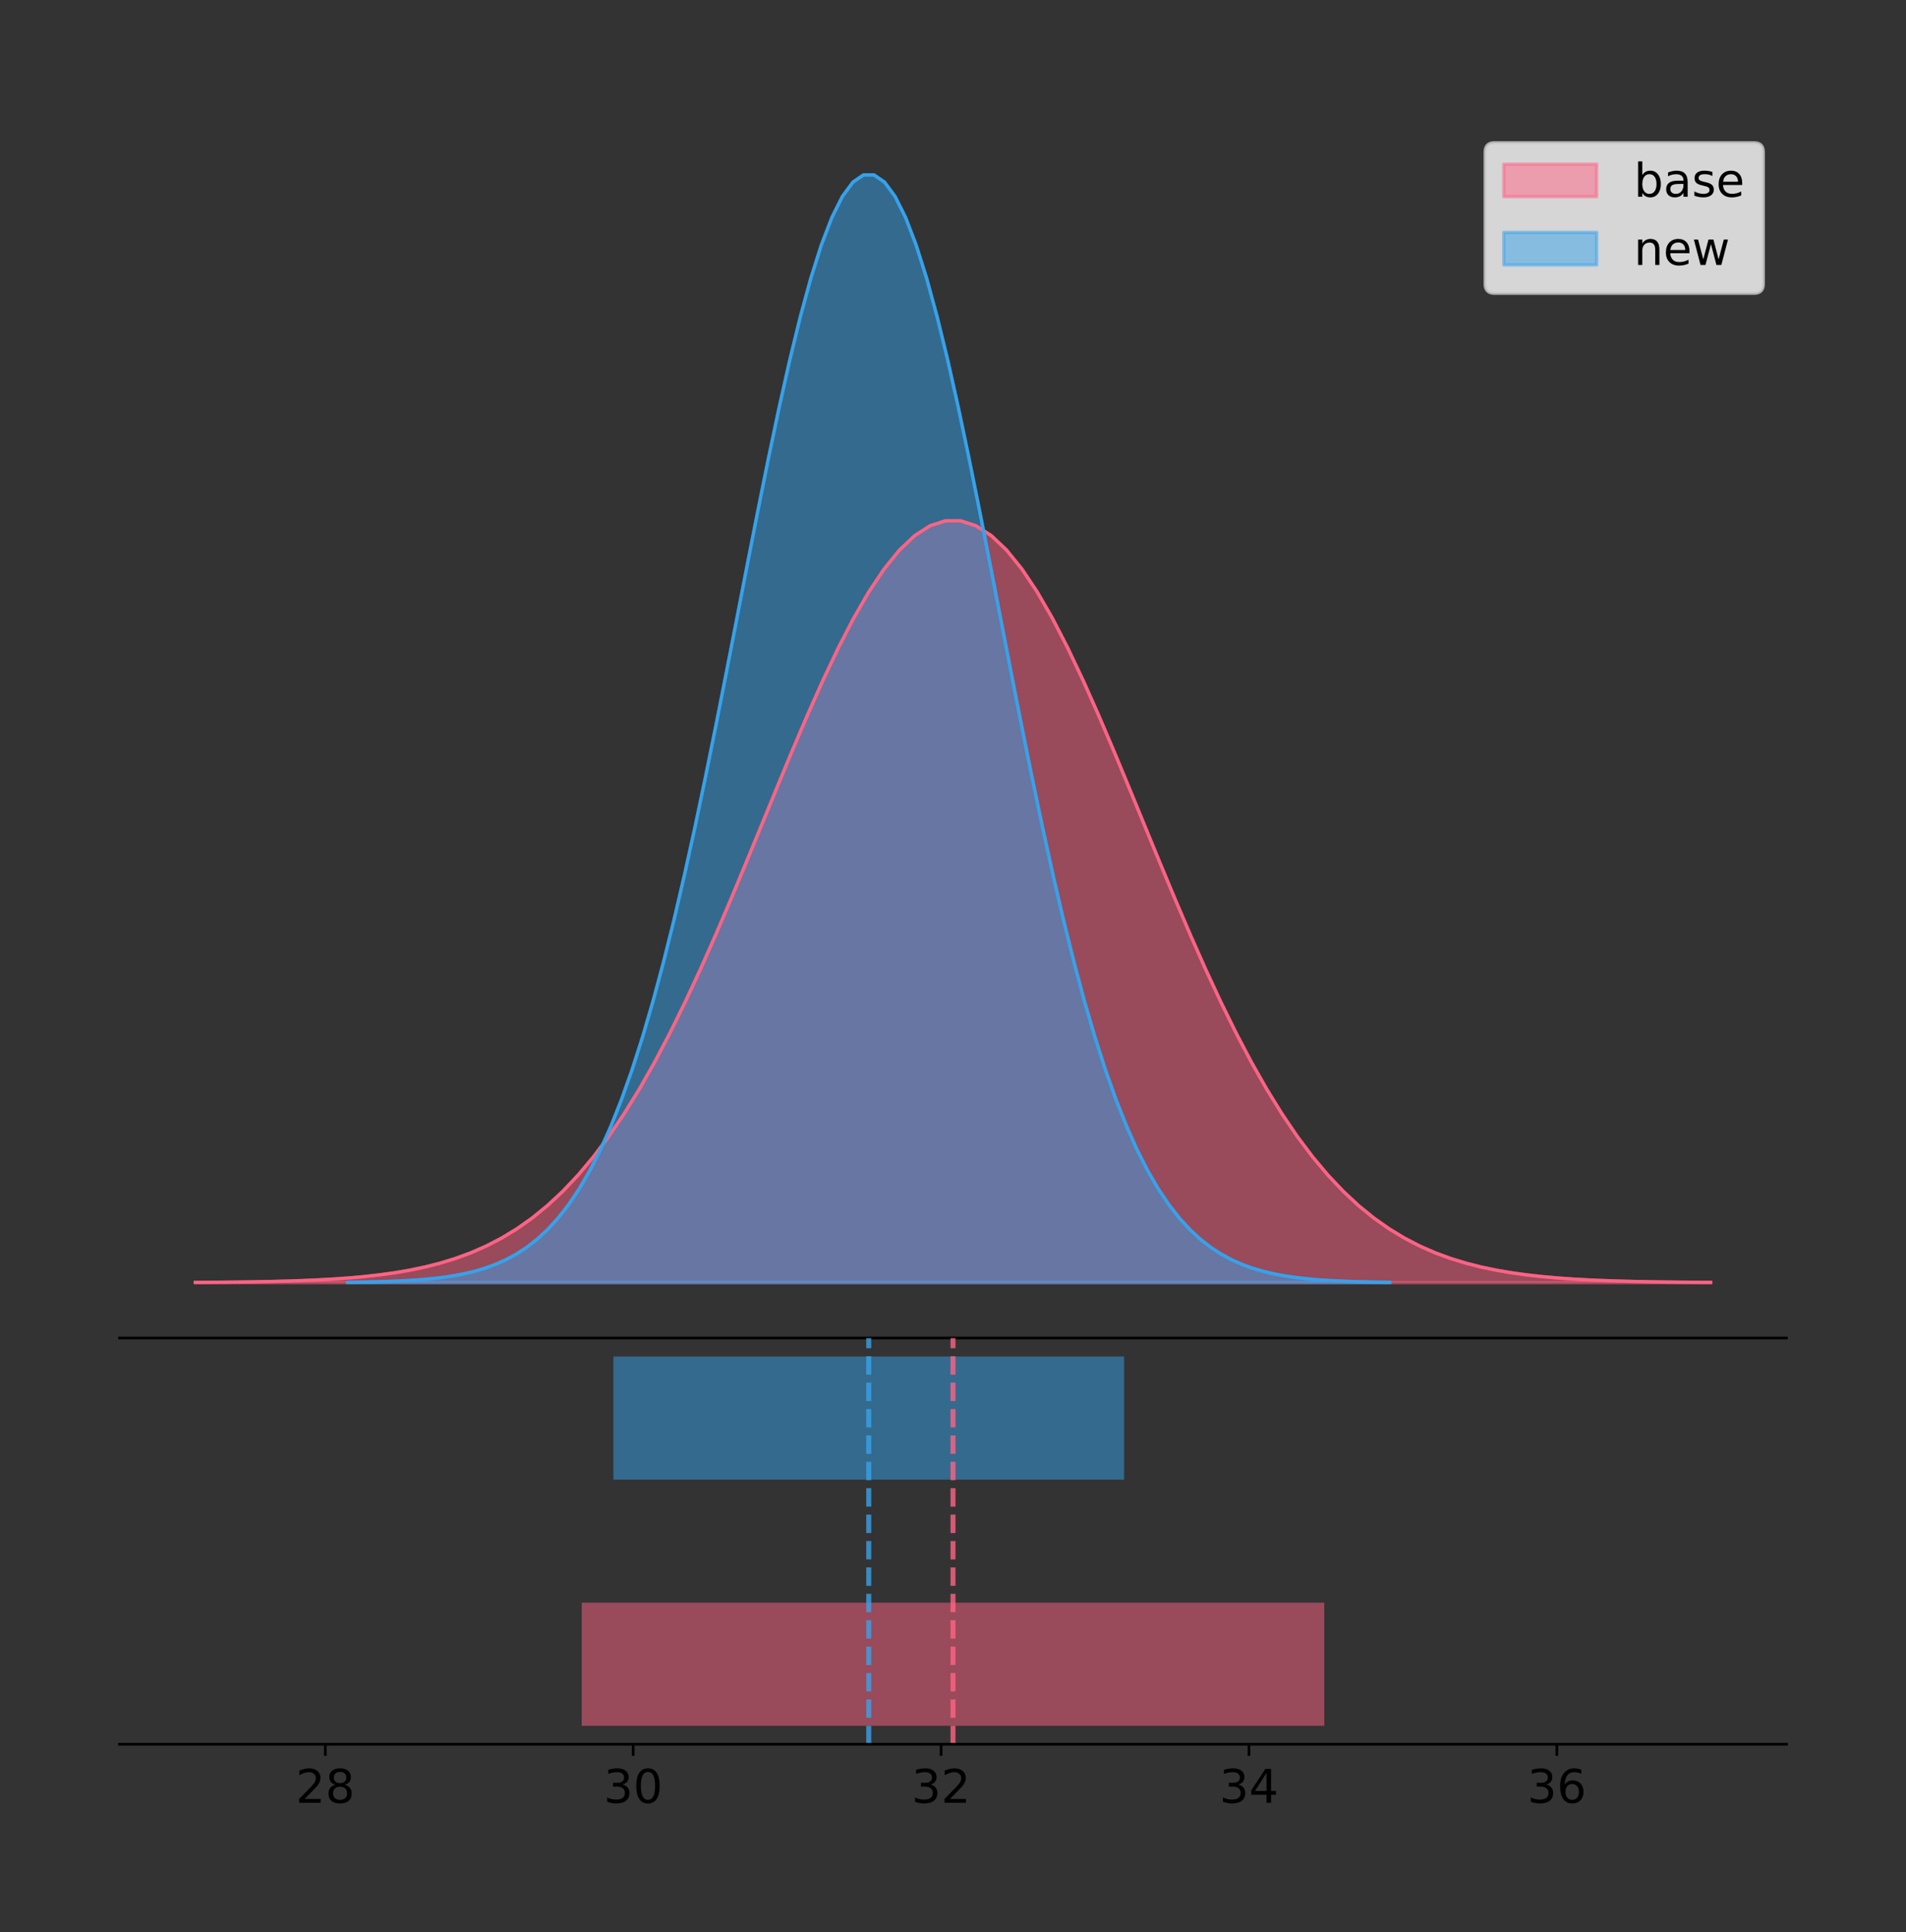 <?xml version="1.0" encoding="utf-8" standalone="no"?>
<!DOCTYPE svg PUBLIC "-//W3C//DTD SVG 1.1//EN"
  "http://www.w3.org/Graphics/SVG/1.1/DTD/svg11.dtd">
<!-- Created with matplotlib (https://matplotlib.org/) -->
<svg height="581.789pt" version="1.1" viewBox="0 0 574.2 581.789" width="574.2pt" xmlns="http://www.w3.org/2000/svg" xmlns:xlink="http://www.w3.org/1999/xlink">
 <rect x="0" y="0" width="574.2" height="581.789" fill="#333333" stroke="none"/>
 <defs>
  <style type="text/css">
*{stroke-linecap:butt;stroke-linejoin:round;}
  </style>
 </defs>
 <g id="figure_1">
  <g id="patch_1">
   <path d="M 0 581.789 
L 574.2 581.789 
L 574.2 0 
L 0 0 
z
" style="fill:none;"/>
  </g>
  <g id="axes_1">
   <g id="patch_2">
    <path d="M 36 402.93 
L 538.2 402.93 
L 538.2 36 
L 36 36 
z
" style="fill:none;"/>
   </g>
   <g id="PolyCollection_1">
    <defs>
     <path d="M 58.827 -195.538 
L 58.827 -195.615 
L 63.439 -195.644 
L 68.05 -195.683 
L 72.662 -195.735 
L 77.274 -195.804 
L 81.885 -195.895 
L 86.497 -196.014 
L 91.108 -196.169 
L 95.72 -196.368 
L 100.331 -196.622 
L 104.943 -196.946 
L 109.555 -197.354 
L 114.166 -197.866 
L 118.778 -198.502 
L 123.389 -199.288 
L 128.001 -200.25 
L 132.612 -201.422 
L 137.224 -202.837 
L 141.836 -204.533 
L 146.447 -206.551 
L 151.059 -208.935 
L 155.67 -211.727 
L 160.282 -214.975 
L 164.893 -218.723 
L 169.505 -223.013 
L 174.117 -227.885 
L 178.728 -233.374 
L 183.34 -239.505 
L 187.951 -246.298 
L 192.563 -253.758 
L 197.174 -261.88 
L 201.786 -270.644 
L 206.398 -280.011 
L 211.009 -289.929 
L 215.621 -300.325 
L 220.232 -311.108 
L 224.844 -322.171 
L 229.455 -333.39 
L 234.067 -344.627 
L 238.679 -355.73 
L 243.29 -366.539 
L 247.902 -376.89 
L 252.513 -386.616 
L 257.125 -395.553 
L 261.736 -403.545 
L 266.348 -410.448 
L 270.96 -416.135 
L 275.571 -420.5 
L 280.183 -423.457 
L 284.794 -424.95 
L 289.406 -424.95 
L 294.017 -423.457 
L 298.629 -420.5 
L 303.24 -416.135 
L 307.852 -410.448 
L 312.464 -403.545 
L 317.075 -395.553 
L 321.687 -386.616 
L 326.298 -376.89 
L 330.91 -366.539 
L 335.521 -355.73 
L 340.133 -344.627 
L 344.745 -333.39 
L 349.356 -322.171 
L 353.968 -311.108 
L 358.579 -300.325 
L 363.191 -289.929 
L 367.802 -280.011 
L 372.414 -270.644 
L 377.026 -261.88 
L 381.637 -253.758 
L 386.249 -246.298 
L 390.86 -239.505 
L 395.472 -233.374 
L 400.083 -227.885 
L 404.695 -223.013 
L 409.307 -218.723 
L 413.918 -214.975 
L 418.53 -211.727 
L 423.141 -208.935 
L 427.753 -206.551 
L 432.364 -204.533 
L 436.976 -202.837 
L 441.588 -201.422 
L 446.199 -200.25 
L 450.811 -199.288 
L 455.422 -198.502 
L 460.034 -197.866 
L 464.645 -197.354 
L 469.257 -196.946 
L 473.869 -196.622 
L 478.48 -196.368 
L 483.092 -196.169 
L 487.703 -196.014 
L 492.315 -195.895 
L 496.926 -195.804 
L 501.538 -195.735 
L 506.15 -195.683 
L 510.761 -195.644 
L 515.373 -195.615 
L 515.373 -195.538 
L 515.373 -195.538 
L 510.761 -195.538 
L 506.15 -195.538 
L 501.538 -195.538 
L 496.926 -195.538 
L 492.315 -195.538 
L 487.703 -195.538 
L 483.092 -195.538 
L 478.48 -195.538 
L 473.869 -195.538 
L 469.257 -195.538 
L 464.645 -195.538 
L 460.034 -195.538 
L 455.422 -195.538 
L 450.811 -195.538 
L 446.199 -195.538 
L 441.588 -195.538 
L 436.976 -195.538 
L 432.364 -195.538 
L 427.753 -195.538 
L 423.141 -195.538 
L 418.53 -195.538 
L 413.918 -195.538 
L 409.307 -195.538 
L 404.695 -195.538 
L 400.083 -195.538 
L 395.472 -195.538 
L 390.86 -195.538 
L 386.249 -195.538 
L 381.637 -195.538 
L 377.026 -195.538 
L 372.414 -195.538 
L 367.802 -195.538 
L 363.191 -195.538 
L 358.579 -195.538 
L 353.968 -195.538 
L 349.356 -195.538 
L 344.745 -195.538 
L 340.133 -195.538 
L 335.521 -195.538 
L 330.91 -195.538 
L 326.298 -195.538 
L 321.687 -195.538 
L 317.075 -195.538 
L 312.464 -195.538 
L 307.852 -195.538 
L 303.24 -195.538 
L 298.629 -195.538 
L 294.017 -195.538 
L 289.406 -195.538 
L 284.794 -195.538 
L 280.183 -195.538 
L 275.571 -195.538 
L 270.96 -195.538 
L 266.348 -195.538 
L 261.736 -195.538 
L 257.125 -195.538 
L 252.513 -195.538 
L 247.902 -195.538 
L 243.29 -195.538 
L 238.679 -195.538 
L 234.067 -195.538 
L 229.455 -195.538 
L 224.844 -195.538 
L 220.232 -195.538 
L 215.621 -195.538 
L 211.009 -195.538 
L 206.398 -195.538 
L 201.786 -195.538 
L 197.174 -195.538 
L 192.563 -195.538 
L 187.951 -195.538 
L 183.34 -195.538 
L 178.728 -195.538 
L 174.117 -195.538 
L 169.505 -195.538 
L 164.893 -195.538 
L 160.282 -195.538 
L 155.67 -195.538 
L 151.059 -195.538 
L 146.447 -195.538 
L 141.836 -195.538 
L 137.224 -195.538 
L 132.612 -195.538 
L 128.001 -195.538 
L 123.389 -195.538 
L 118.778 -195.538 
L 114.166 -195.538 
L 109.555 -195.538 
L 104.943 -195.538 
L 100.331 -195.538 
L 95.72 -195.538 
L 91.108 -195.538 
L 86.497 -195.538 
L 81.885 -195.538 
L 77.274 -195.538 
L 72.662 -195.538 
L 68.05 -195.538 
L 63.439 -195.538 
L 58.827 -195.538 
z
" id="m3301c7269c" style="stroke:#ff6384;stroke-opacity:0.5;"/>
    </defs>
    <g clip-path="url(#p89602ac655)">
     <use style="fill:#ff6384;fill-opacity:0.5;stroke:#ff6384;stroke-opacity:0.5;" x="0" xlink:href="#m3301c7269c" y="581.789"/>
    </g>
   </g>
   <g id="PolyCollection_2">
    <defs>
     <path d="M 104.721 -195.538 
L 104.721 -195.65 
L 107.892 -195.692 
L 111.064 -195.749 
L 114.235 -195.825 
L 117.407 -195.925 
L 120.578 -196.058 
L 123.75 -196.23 
L 126.921 -196.455 
L 130.093 -196.744 
L 133.265 -197.115 
L 136.436 -197.585 
L 139.608 -198.179 
L 142.779 -198.923 
L 145.951 -199.848 
L 149.122 -200.99 
L 152.294 -202.39 
L 155.466 -204.093 
L 158.637 -206.151 
L 161.809 -208.617 
L 164.98 -211.552 
L 168.152 -215.017 
L 171.323 -219.078 
L 174.495 -223.801 
L 177.667 -229.25 
L 180.838 -235.488 
L 184.01 -242.572 
L 187.181 -250.552 
L 190.353 -259.468 
L 193.524 -269.344 
L 196.696 -280.192 
L 199.868 -292.002 
L 203.039 -304.744 
L 206.211 -318.365 
L 209.382 -332.786 
L 212.554 -347.901 
L 215.725 -363.58 
L 218.897 -379.667 
L 222.069 -395.98 
L 225.24 -412.318 
L 228.412 -428.462 
L 231.583 -444.18 
L 234.755 -459.23 
L 237.926 -473.372 
L 241.098 -486.366 
L 244.27 -497.987 
L 247.441 -508.025 
L 250.613 -516.294 
L 253.784 -522.64 
L 256.956 -526.94 
L 260.127 -529.111 
L 263.299 -529.111 
L 266.471 -526.94 
L 269.642 -522.64 
L 272.814 -516.294 
L 275.985 -508.025 
L 279.157 -497.987 
L 282.328 -486.366 
L 285.5 -473.372 
L 288.672 -459.23 
L 291.843 -444.18 
L 295.015 -428.462 
L 298.186 -412.318 
L 301.358 -395.98 
L 304.529 -379.667 
L 307.701 -363.58 
L 310.873 -347.901 
L 314.044 -332.786 
L 317.216 -318.365 
L 320.387 -304.744 
L 323.559 -292.002 
L 326.73 -280.192 
L 329.902 -269.344 
L 333.074 -259.468 
L 336.245 -250.552 
L 339.417 -242.572 
L 342.588 -235.488 
L 345.76 -229.25 
L 348.931 -223.801 
L 352.103 -219.078 
L 355.275 -215.017 
L 358.446 -211.552 
L 361.618 -208.617 
L 364.789 -206.151 
L 367.961 -204.093 
L 371.132 -202.39 
L 374.304 -200.99 
L 377.476 -199.848 
L 380.647 -198.923 
L 383.819 -198.179 
L 386.99 -197.585 
L 390.162 -197.115 
L 393.333 -196.744 
L 396.505 -196.455 
L 399.677 -196.23 
L 402.848 -196.058 
L 406.02 -195.925 
L 409.191 -195.825 
L 412.363 -195.749 
L 415.534 -195.692 
L 418.706 -195.65 
L 418.706 -195.538 
L 418.706 -195.538 
L 415.534 -195.538 
L 412.363 -195.538 
L 409.191 -195.538 
L 406.02 -195.538 
L 402.848 -195.538 
L 399.677 -195.538 
L 396.505 -195.538 
L 393.333 -195.538 
L 390.162 -195.538 
L 386.99 -195.538 
L 383.819 -195.538 
L 380.647 -195.538 
L 377.476 -195.538 
L 374.304 -195.538 
L 371.132 -195.538 
L 367.961 -195.538 
L 364.789 -195.538 
L 361.618 -195.538 
L 358.446 -195.538 
L 355.275 -195.538 
L 352.103 -195.538 
L 348.931 -195.538 
L 345.76 -195.538 
L 342.588 -195.538 
L 339.417 -195.538 
L 336.245 -195.538 
L 333.074 -195.538 
L 329.902 -195.538 
L 326.73 -195.538 
L 323.559 -195.538 
L 320.387 -195.538 
L 317.216 -195.538 
L 314.044 -195.538 
L 310.873 -195.538 
L 307.701 -195.538 
L 304.529 -195.538 
L 301.358 -195.538 
L 298.186 -195.538 
L 295.015 -195.538 
L 291.843 -195.538 
L 288.672 -195.538 
L 285.5 -195.538 
L 282.328 -195.538 
L 279.157 -195.538 
L 275.985 -195.538 
L 272.814 -195.538 
L 269.642 -195.538 
L 266.471 -195.538 
L 263.299 -195.538 
L 260.127 -195.538 
L 256.956 -195.538 
L 253.784 -195.538 
L 250.613 -195.538 
L 247.441 -195.538 
L 244.27 -195.538 
L 241.098 -195.538 
L 237.926 -195.538 
L 234.755 -195.538 
L 231.583 -195.538 
L 228.412 -195.538 
L 225.24 -195.538 
L 222.069 -195.538 
L 218.897 -195.538 
L 215.725 -195.538 
L 212.554 -195.538 
L 209.382 -195.538 
L 206.211 -195.538 
L 203.039 -195.538 
L 199.868 -195.538 
L 196.696 -195.538 
L 193.524 -195.538 
L 190.353 -195.538 
L 187.181 -195.538 
L 184.01 -195.538 
L 180.838 -195.538 
L 177.667 -195.538 
L 174.495 -195.538 
L 171.323 -195.538 
L 168.152 -195.538 
L 164.98 -195.538 
L 161.809 -195.538 
L 158.637 -195.538 
L 155.466 -195.538 
L 152.294 -195.538 
L 149.122 -195.538 
L 145.951 -195.538 
L 142.779 -195.538 
L 139.608 -195.538 
L 136.436 -195.538 
L 133.265 -195.538 
L 130.093 -195.538 
L 126.921 -195.538 
L 123.75 -195.538 
L 120.578 -195.538 
L 117.407 -195.538 
L 114.235 -195.538 
L 111.064 -195.538 
L 107.892 -195.538 
L 104.721 -195.538 
z
" id="mc1075edb9d" style="stroke:#36a2eb;stroke-opacity:0.5;"/>
    </defs>
    <g clip-path="url(#p89602ac655)">
     <use style="fill:#36a2eb;fill-opacity:0.5;stroke:#36a2eb;stroke-opacity:0.5;" x="0" xlink:href="#mc1075edb9d" y="581.789"/>
    </g>
   </g>
   <g id="line2d_1">
    <path clip-path="url(#p89602ac655)" d="M 58.827 386.174 
L 63.439 386.145 
L 68.05 386.106 
L 72.662 386.054 
L 77.274 385.985 
L 81.885 385.894 
L 86.497 385.775 
L 91.108 385.621 
L 95.72 385.422 
L 100.331 385.167 
L 104.943 384.843 
L 109.555 384.435 
L 114.166 383.923 
L 118.778 383.287 
L 123.389 382.502 
L 128.001 381.539 
L 132.612 380.367 
L 137.224 378.953 
L 141.836 377.256 
L 146.447 375.238 
L 151.059 372.855 
L 155.67 370.062 
L 160.282 366.814 
L 164.893 363.066 
L 169.505 358.776 
L 174.117 353.904 
L 178.728 348.416 
L 183.34 342.284 
L 187.951 335.492 
L 192.563 328.031 
L 197.174 319.909 
L 201.786 311.146 
L 206.398 301.778 
L 211.009 291.86 
L 215.621 281.465 
L 220.232 270.682 
L 224.844 259.618 
L 229.455 248.399 
L 234.067 237.162 
L 238.679 226.059 
L 243.29 215.25 
L 247.902 204.899 
L 252.513 195.174 
L 257.125 186.237 
L 261.736 178.245 
L 266.348 171.341 
L 270.96 165.654 
L 275.571 161.29 
L 280.183 158.333 
L 284.794 156.839 
L 289.406 156.839 
L 294.017 158.333 
L 298.629 161.29 
L 303.24 165.654 
L 307.852 171.341 
L 312.464 178.245 
L 317.075 186.237 
L 321.687 195.174 
L 326.298 204.899 
L 330.91 215.25 
L 335.521 226.059 
L 340.133 237.162 
L 344.745 248.399 
L 349.356 259.618 
L 353.968 270.682 
L 358.579 281.465 
L 363.191 291.86 
L 367.802 301.778 
L 372.414 311.146 
L 377.026 319.909 
L 381.637 328.031 
L 386.249 335.492 
L 390.86 342.284 
L 395.472 348.416 
L 400.083 353.904 
L 404.695 358.776 
L 409.307 363.066 
L 413.918 366.814 
L 418.53 370.062 
L 423.141 372.855 
L 427.753 375.238 
L 432.364 377.256 
L 436.976 378.953 
L 441.588 380.367 
L 446.199 381.539 
L 450.811 382.502 
L 455.422 383.287 
L 460.034 383.923 
L 464.645 384.435 
L 469.257 384.843 
L 473.869 385.167 
L 478.48 385.422 
L 483.092 385.621 
L 487.703 385.775 
L 492.315 385.894 
L 496.926 385.985 
L 501.538 386.054 
L 506.15 386.106 
L 510.761 386.145 
L 515.373 386.174 
" style="fill:none;stroke:#ff6384;stroke-linecap:square;"/>
   </g>
   <g id="line2d_2">
    <path clip-path="url(#p89602ac655)" d="M 104.721 386.139 
L 107.892 386.097 
L 111.064 386.04 
L 114.235 385.965 
L 117.407 385.864 
L 120.578 385.732 
L 123.75 385.559 
L 126.921 385.334 
L 130.093 385.045 
L 133.265 384.675 
L 136.436 384.204 
L 139.608 383.61 
L 142.779 382.867 
L 145.951 381.941 
L 149.122 380.799 
L 152.294 379.399 
L 155.466 377.696 
L 158.637 375.639 
L 161.809 373.172 
L 164.98 370.238 
L 168.152 366.772 
L 171.323 362.711 
L 174.495 357.989 
L 177.667 352.539 
L 180.838 346.301 
L 184.01 339.217 
L 187.181 331.237 
L 190.353 322.322 
L 193.524 312.445 
L 196.696 301.597 
L 199.868 289.787 
L 203.039 277.045 
L 206.211 263.424 
L 209.382 249.004 
L 212.554 233.888 
L 215.725 218.209 
L 218.897 202.123 
L 222.069 185.809 
L 225.24 169.471 
L 228.412 153.327 
L 231.583 137.61 
L 234.755 122.559 
L 237.926 108.418 
L 241.098 95.423 
L 244.27 83.803 
L 247.441 73.765 
L 250.613 65.495 
L 253.784 59.15 
L 256.956 54.85 
L 260.127 52.679 
L 263.299 52.679 
L 266.471 54.85 
L 269.642 59.15 
L 272.814 65.495 
L 275.985 73.765 
L 279.157 83.803 
L 282.328 95.423 
L 285.5 108.418 
L 288.672 122.559 
L 291.843 137.61 
L 295.015 153.327 
L 298.186 169.471 
L 301.358 185.809 
L 304.529 202.123 
L 307.701 218.209 
L 310.873 233.888 
L 314.044 249.004 
L 317.216 263.424 
L 320.387 277.045 
L 323.559 289.787 
L 326.73 301.597 
L 329.902 312.445 
L 333.074 322.322 
L 336.245 331.237 
L 339.417 339.217 
L 342.588 346.301 
L 345.76 352.539 
L 348.931 357.989 
L 352.103 362.711 
L 355.275 366.772 
L 358.446 370.238 
L 361.618 373.172 
L 364.789 375.639 
L 367.961 377.696 
L 371.132 379.399 
L 374.304 380.799 
L 377.476 381.941 
L 380.647 382.867 
L 383.819 383.61 
L 386.99 384.204 
L 390.162 384.675 
L 393.333 385.045 
L 396.505 385.334 
L 399.677 385.559 
L 402.848 385.732 
L 406.02 385.864 
L 409.191 385.965 
L 412.363 386.04 
L 415.534 386.097 
L 418.706 386.139 
" style="fill:none;stroke:#36a2eb;stroke-linecap:square;"/>
   </g>
   <g id="patch_3">
    <path d="M 36 402.93 
L 538.2 402.93 
" style="fill:none;stroke:#000000;stroke-linecap:square;stroke-linejoin:miter;stroke-width:0.8;"/>
   </g>
   <g id="legend_1">
    <g id="patch_4">
     <path d="M 450.225 88.299 
L 528.4 88.299 
Q 531.2 88.299 531.2 85.499 
L 531.2 45.8 
Q 531.2 43 528.4 43 
L 450.225 43 
Q 447.425 43 447.425 45.8 
L 447.425 85.499 
Q 447.425 88.299 450.225 88.299 
z
" style="fill:#ffffff;opacity:0.8;stroke:#cccccc;stroke-linejoin:miter;"/>
    </g>
    <g id="patch_5">
     <path d="M 453.025 59.238 
L 481.025 59.238 
L 481.025 49.438 
L 453.025 49.438 
z
" style="fill:#ff6384;opacity:0.5;stroke:#ff6384;stroke-linejoin:miter;"/>
    </g>
    <g id="text_1">
     <!-- base -->
     <defs>
      <path d="M 48.688 27.297 
Q 48.688 37.203 44.609 42.844 
Q 40.531 48.484 33.406 48.484 
Q 26.266 48.484 22.188 42.844 
Q 18.109 37.203 18.109 27.297 
Q 18.109 17.391 22.188 11.75 
Q 26.266 6.109 33.406 6.109 
Q 40.531 6.109 44.609 11.75 
Q 48.688 17.391 48.688 27.297 
z
M 18.109 46.391 
Q 20.953 51.266 25.266 53.625 
Q 29.594 56 35.594 56 
Q 45.562 56 51.781 48.094 
Q 58.016 40.188 58.016 27.297 
Q 58.016 14.406 51.781 6.484 
Q 45.562 -1.422 35.594 -1.422 
Q 29.594 -1.422 25.266 0.953 
Q 20.953 3.328 18.109 8.203 
L 18.109 0 
L 9.078 0 
L 9.078 75.984 
L 18.109 75.984 
z
" id="DejaVuSans-98"/>
      <path d="M 34.281 27.484 
Q 23.391 27.484 19.188 25 
Q 14.984 22.516 14.984 16.5 
Q 14.984 11.719 18.141 8.906 
Q 21.297 6.109 26.703 6.109 
Q 34.188 6.109 38.703 11.406 
Q 43.219 16.703 43.219 25.484 
L 43.219 27.484 
z
M 52.203 31.203 
L 52.203 0 
L 43.219 0 
L 43.219 8.297 
Q 40.141 3.328 35.547 0.953 
Q 30.953 -1.422 24.312 -1.422 
Q 15.922 -1.422 10.953 3.297 
Q 6 8.016 6 15.922 
Q 6 25.141 12.172 29.828 
Q 18.359 34.516 30.609 34.516 
L 43.219 34.516 
L 43.219 35.406 
Q 43.219 41.609 39.141 45 
Q 35.062 48.391 27.688 48.391 
Q 23 48.391 18.547 47.266 
Q 14.109 46.141 10.016 43.891 
L 10.016 52.203 
Q 14.938 54.109 19.578 55.047 
Q 24.219 56 28.609 56 
Q 40.484 56 46.344 49.844 
Q 52.203 43.703 52.203 31.203 
z
" id="DejaVuSans-97"/>
      <path d="M 44.281 53.078 
L 44.281 44.578 
Q 40.484 46.531 36.375 47.5 
Q 32.281 48.484 27.875 48.484 
Q 21.188 48.484 17.844 46.438 
Q 14.5 44.391 14.5 40.281 
Q 14.5 37.156 16.891 35.375 
Q 19.281 33.594 26.516 31.984 
L 29.594 31.297 
Q 39.156 29.25 43.188 25.516 
Q 47.219 21.781 47.219 15.094 
Q 47.219 7.469 41.188 3.016 
Q 35.156 -1.422 24.609 -1.422 
Q 20.219 -1.422 15.453 -0.562 
Q 10.688 0.297 5.422 2 
L 5.422 11.281 
Q 10.406 8.688 15.234 7.391 
Q 20.062 6.109 24.812 6.109 
Q 31.156 6.109 34.562 8.281 
Q 37.984 10.453 37.984 14.406 
Q 37.984 18.062 35.516 20.016 
Q 33.062 21.969 24.703 23.781 
L 21.578 24.516 
Q 13.234 26.266 9.516 29.906 
Q 5.812 33.547 5.812 39.891 
Q 5.812 47.609 11.281 51.797 
Q 16.75 56 26.812 56 
Q 31.781 56 36.172 55.266 
Q 40.578 54.547 44.281 53.078 
z
" id="DejaVuSans-115"/>
      <path d="M 56.203 29.594 
L 56.203 25.203 
L 14.891 25.203 
Q 15.484 15.922 20.484 11.062 
Q 25.484 6.203 34.422 6.203 
Q 39.594 6.203 44.453 7.469 
Q 49.312 8.734 54.109 11.281 
L 54.109 2.781 
Q 49.266 0.734 44.188 -0.344 
Q 39.109 -1.422 33.891 -1.422 
Q 20.797 -1.422 13.156 6.188 
Q 5.516 13.812 5.516 26.812 
Q 5.516 40.234 12.766 48.109 
Q 20.016 56 32.328 56 
Q 43.359 56 49.781 48.891 
Q 56.203 41.797 56.203 29.594 
z
M 47.219 32.234 
Q 47.125 39.594 43.094 43.984 
Q 39.062 48.391 32.422 48.391 
Q 24.906 48.391 20.391 44.141 
Q 15.875 39.891 15.188 32.172 
z
" id="DejaVuSans-101"/>
     </defs>
     <g transform="translate(492.225 59.238)scale(0.14 -0.14)">
      <use xlink:href="#DejaVuSans-98"/>
      <use x="63.477" xlink:href="#DejaVuSans-97"/>
      <use x="124.756" xlink:href="#DejaVuSans-115"/>
      <use x="176.855" xlink:href="#DejaVuSans-101"/>
     </g>
    </g>
    <g id="patch_6">
     <path d="M 453.025 79.787 
L 481.025 79.787 
L 481.025 69.987 
L 453.025 69.987 
z
" style="fill:#36a2eb;opacity:0.5;stroke:#36a2eb;stroke-linejoin:miter;"/>
    </g>
    <g id="text_2">
     <!-- new -->
     <defs>
      <path d="M 54.891 33.016 
L 54.891 0 
L 45.906 0 
L 45.906 32.719 
Q 45.906 40.484 42.875 44.328 
Q 39.844 48.188 33.797 48.188 
Q 26.516 48.188 22.312 43.547 
Q 18.109 38.922 18.109 30.906 
L 18.109 0 
L 9.078 0 
L 9.078 54.688 
L 18.109 54.688 
L 18.109 46.188 
Q 21.344 51.125 25.703 53.562 
Q 30.078 56 35.797 56 
Q 45.219 56 50.047 50.172 
Q 54.891 44.344 54.891 33.016 
z
" id="DejaVuSans-110"/>
      <path d="M 4.203 54.688 
L 13.188 54.688 
L 24.422 12.016 
L 35.594 54.688 
L 46.188 54.688 
L 57.422 12.016 
L 68.609 54.688 
L 77.594 54.688 
L 63.281 0 
L 52.688 0 
L 40.922 44.828 
L 29.109 0 
L 18.5 0 
z
" id="DejaVuSans-119"/>
     </defs>
     <g transform="translate(492.225 79.787)scale(0.14 -0.14)">
      <use xlink:href="#DejaVuSans-110"/>
      <use x="63.379" xlink:href="#DejaVuSans-101"/>
      <use x="124.902" xlink:href="#DejaVuSans-119"/>
     </g>
    </g>
   </g>
  </g>
  <g id="axes_2">
   <g id="patch_7">
    <path d="M 36 525.24 
L 538.2 525.24 
L 538.2 402.93 
L 36 402.93 
z
" style="fill:none;"/>
   </g>
   <g id="patch_8">
    <path clip-path="url(#p8e44d18fe2)" d="M 175.246 519.68 
L 398.954 519.68 
L 398.954 482.617 
L 175.246 482.617 
z
" style="fill:#ff6384;opacity:0.5;"/>
   </g>
   <g id="patch_9">
    <path clip-path="url(#p8e44d18fe2)" d="M 184.787 445.553 
L 338.64 445.553 
L 338.64 408.49 
L 184.787 408.49 
z
" style="fill:#36a2eb;opacity:0.5;"/>
   </g>
   <g id="matplotlib.axis_1">
    <g id="xtick_1">
     <g id="line2d_3">
      <defs>
       <path d="M 0 0 
L 0 3.5 
" id="m74aaa7391a" style="stroke:#000000;stroke-width:0.8;"/>
      </defs>
      <g>
       <use style="stroke:#000000;stroke-width:0.8;" x="98.003" xlink:href="#m74aaa7391a" y="525.24"/>
      </g>
     </g>
     <g id="text_3">
      <!-- 28 -->
      <defs>
       <path d="M 19.188 8.297 
L 53.609 8.297 
L 53.609 0 
L 7.328 0 
L 7.328 8.297 
Q 12.938 14.109 22.625 23.891 
Q 32.328 33.688 34.812 36.531 
Q 39.547 41.844 41.422 45.531 
Q 43.312 49.219 43.312 52.781 
Q 43.312 58.594 39.234 62.25 
Q 35.156 65.922 28.609 65.922 
Q 23.969 65.922 18.812 64.312 
Q 13.672 62.703 7.812 59.422 
L 7.812 69.391 
Q 13.766 71.781 18.938 73 
Q 24.125 74.219 28.422 74.219 
Q 39.75 74.219 46.484 68.547 
Q 53.219 62.891 53.219 53.422 
Q 53.219 48.922 51.531 44.891 
Q 49.859 40.875 45.406 35.406 
Q 44.188 33.984 37.641 27.219 
Q 31.109 20.453 19.188 8.297 
z
" id="DejaVuSans-50"/>
       <path d="M 31.781 34.625 
Q 24.75 34.625 20.719 30.859 
Q 16.703 27.094 16.703 20.516 
Q 16.703 13.922 20.719 10.156 
Q 24.75 6.391 31.781 6.391 
Q 38.812 6.391 42.859 10.172 
Q 46.922 13.969 46.922 20.516 
Q 46.922 27.094 42.891 30.859 
Q 38.875 34.625 31.781 34.625 
z
M 21.922 38.812 
Q 15.578 40.375 12.031 44.719 
Q 8.5 49.078 8.5 55.328 
Q 8.5 64.062 14.719 69.141 
Q 20.953 74.219 31.781 74.219 
Q 42.672 74.219 48.875 69.141 
Q 55.078 64.062 55.078 55.328 
Q 55.078 49.078 51.531 44.719 
Q 48 40.375 41.703 38.812 
Q 48.828 37.156 52.797 32.312 
Q 56.781 27.484 56.781 20.516 
Q 56.781 9.906 50.312 4.234 
Q 43.844 -1.422 31.781 -1.422 
Q 19.734 -1.422 13.25 4.234 
Q 6.781 9.906 6.781 20.516 
Q 6.781 27.484 10.781 32.312 
Q 14.797 37.156 21.922 38.812 
z
M 18.312 54.391 
Q 18.312 48.734 21.844 45.562 
Q 25.391 42.391 31.781 42.391 
Q 38.141 42.391 41.719 45.562 
Q 45.312 48.734 45.312 54.391 
Q 45.312 60.062 41.719 63.234 
Q 38.141 66.406 31.781 66.406 
Q 25.391 66.406 21.844 63.234 
Q 18.312 60.062 18.312 54.391 
z
" id="DejaVuSans-56"/>
      </defs>
      <g transform="translate(89.095 542.878)scale(0.14 -0.14)">
       <use xlink:href="#DejaVuSans-50"/>
       <use x="63.623" xlink:href="#DejaVuSans-56"/>
      </g>
     </g>
    </g>
    <g id="xtick_2">
     <g id="line2d_4">
      <g>
       <use style="stroke:#000000;stroke-width:0.8;" x="190.756" xlink:href="#m74aaa7391a" y="525.24"/>
      </g>
     </g>
     <g id="text_4">
      <!-- 30 -->
      <defs>
       <path d="M 40.578 39.312 
Q 47.656 37.797 51.625 33 
Q 55.609 28.219 55.609 21.188 
Q 55.609 10.406 48.188 4.484 
Q 40.766 -1.422 27.094 -1.422 
Q 22.516 -1.422 17.656 -0.516 
Q 12.797 0.391 7.625 2.203 
L 7.625 11.719 
Q 11.719 9.328 16.594 8.109 
Q 21.484 6.891 26.812 6.891 
Q 36.078 6.891 40.938 10.547 
Q 45.797 14.203 45.797 21.188 
Q 45.797 27.641 41.281 31.266 
Q 36.766 34.906 28.719 34.906 
L 20.219 34.906 
L 20.219 43.016 
L 29.109 43.016 
Q 36.375 43.016 40.234 45.922 
Q 44.094 48.828 44.094 54.297 
Q 44.094 59.906 40.109 62.906 
Q 36.141 65.922 28.719 65.922 
Q 24.656 65.922 20.016 65.031 
Q 15.375 64.156 9.812 62.312 
L 9.812 71.094 
Q 15.438 72.656 20.344 73.438 
Q 25.25 74.219 29.594 74.219 
Q 40.828 74.219 47.359 69.109 
Q 53.906 64.016 53.906 55.328 
Q 53.906 49.266 50.438 45.094 
Q 46.969 40.922 40.578 39.312 
z
" id="DejaVuSans-51"/>
       <path d="M 31.781 66.406 
Q 24.172 66.406 20.328 58.906 
Q 16.5 51.422 16.5 36.375 
Q 16.5 21.391 20.328 13.891 
Q 24.172 6.391 31.781 6.391 
Q 39.453 6.391 43.281 13.891 
Q 47.125 21.391 47.125 36.375 
Q 47.125 51.422 43.281 58.906 
Q 39.453 66.406 31.781 66.406 
z
M 31.781 74.219 
Q 44.047 74.219 50.516 64.516 
Q 56.984 54.828 56.984 36.375 
Q 56.984 17.969 50.516 8.266 
Q 44.047 -1.422 31.781 -1.422 
Q 19.531 -1.422 13.062 8.266 
Q 6.594 17.969 6.594 36.375 
Q 6.594 54.828 13.062 64.516 
Q 19.531 74.219 31.781 74.219 
z
" id="DejaVuSans-48"/>
      </defs>
      <g transform="translate(181.849 542.878)scale(0.14 -0.14)">
       <use xlink:href="#DejaVuSans-51"/>
       <use x="63.623" xlink:href="#DejaVuSans-48"/>
      </g>
     </g>
    </g>
    <g id="xtick_3">
     <g id="line2d_5">
      <g>
       <use style="stroke:#000000;stroke-width:0.8;" x="283.51" xlink:href="#m74aaa7391a" y="525.24"/>
      </g>
     </g>
     <g id="text_5">
      <!-- 32 -->
      <g transform="translate(274.603 542.878)scale(0.14 -0.14)">
       <use xlink:href="#DejaVuSans-51"/>
       <use x="63.623" xlink:href="#DejaVuSans-50"/>
      </g>
     </g>
    </g>
    <g id="xtick_4">
     <g id="line2d_6">
      <g>
       <use style="stroke:#000000;stroke-width:0.8;" x="376.264" xlink:href="#m74aaa7391a" y="525.24"/>
      </g>
     </g>
     <g id="text_6">
      <!-- 34 -->
      <defs>
       <path d="M 37.797 64.312 
L 12.891 25.391 
L 37.797 25.391 
z
M 35.203 72.906 
L 47.609 72.906 
L 47.609 25.391 
L 58.016 25.391 
L 58.016 17.188 
L 47.609 17.188 
L 47.609 0 
L 37.797 0 
L 37.797 17.188 
L 4.891 17.188 
L 4.891 26.703 
z
" id="DejaVuSans-52"/>
      </defs>
      <g transform="translate(367.357 542.878)scale(0.14 -0.14)">
       <use xlink:href="#DejaVuSans-51"/>
       <use x="63.623" xlink:href="#DejaVuSans-52"/>
      </g>
     </g>
    </g>
    <g id="xtick_5">
     <g id="line2d_7">
      <g>
       <use style="stroke:#000000;stroke-width:0.8;" x="469.018" xlink:href="#m74aaa7391a" y="525.24"/>
      </g>
     </g>
     <g id="text_7">
      <!-- 36 -->
      <defs>
       <path d="M 33.016 40.375 
Q 26.375 40.375 22.484 35.828 
Q 18.609 31.297 18.609 23.391 
Q 18.609 15.531 22.484 10.953 
Q 26.375 6.391 33.016 6.391 
Q 39.656 6.391 43.531 10.953 
Q 47.406 15.531 47.406 23.391 
Q 47.406 31.297 43.531 35.828 
Q 39.656 40.375 33.016 40.375 
z
M 52.594 71.297 
L 52.594 62.312 
Q 48.875 64.062 45.094 64.984 
Q 41.312 65.922 37.594 65.922 
Q 27.828 65.922 22.672 59.328 
Q 17.531 52.734 16.797 39.406 
Q 19.672 43.656 24.016 45.922 
Q 28.375 48.188 33.594 48.188 
Q 44.578 48.188 50.953 41.516 
Q 57.328 34.859 57.328 23.391 
Q 57.328 12.156 50.688 5.359 
Q 44.047 -1.422 33.016 -1.422 
Q 20.359 -1.422 13.672 8.266 
Q 6.984 17.969 6.984 36.375 
Q 6.984 53.656 15.188 63.938 
Q 23.391 74.219 37.203 74.219 
Q 40.922 74.219 44.703 73.484 
Q 48.484 72.75 52.594 71.297 
z
" id="DejaVuSans-54"/>
      </defs>
      <g transform="translate(460.111 542.878)scale(0.14 -0.14)">
       <use xlink:href="#DejaVuSans-51"/>
       <use x="63.623" xlink:href="#DejaVuSans-54"/>
      </g>
     </g>
    </g>
   </g>
   <g id="line2d_8">
    <path clip-path="url(#p8e44d18fe2)" d="M 287.1 525.24 
L 287.1 402.93 
" style="fill:none;stroke:#ff6384;stroke-dasharray:5.55,2.4;stroke-dashoffset:0;stroke-opacity:0.8;stroke-width:1.5;"/>
   </g>
   <g id="line2d_9">
    <path clip-path="url(#p8e44d18fe2)" d="M 261.713 525.24 
L 261.713 402.93 
" style="fill:none;stroke:#36a2eb;stroke-dasharray:5.55,2.4;stroke-dashoffset:0;stroke-opacity:0.8;stroke-width:1.5;"/>
   </g>
   <g id="patch_10">
    <path d="M 36 525.24 
L 538.2 525.24 
" style="fill:none;stroke:#000000;stroke-linecap:square;stroke-linejoin:miter;stroke-width:0.8;"/>
   </g>
  </g>
 </g>
 <defs>
  <clipPath id="p89602ac655">
   <rect height="366.93" width="502.2" x="36" y="36"/>
  </clipPath>
  <clipPath id="p8e44d18fe2">
   <rect height="122.31" width="502.2" x="36" y="402.93"/>
  </clipPath>
 </defs>
</svg>
